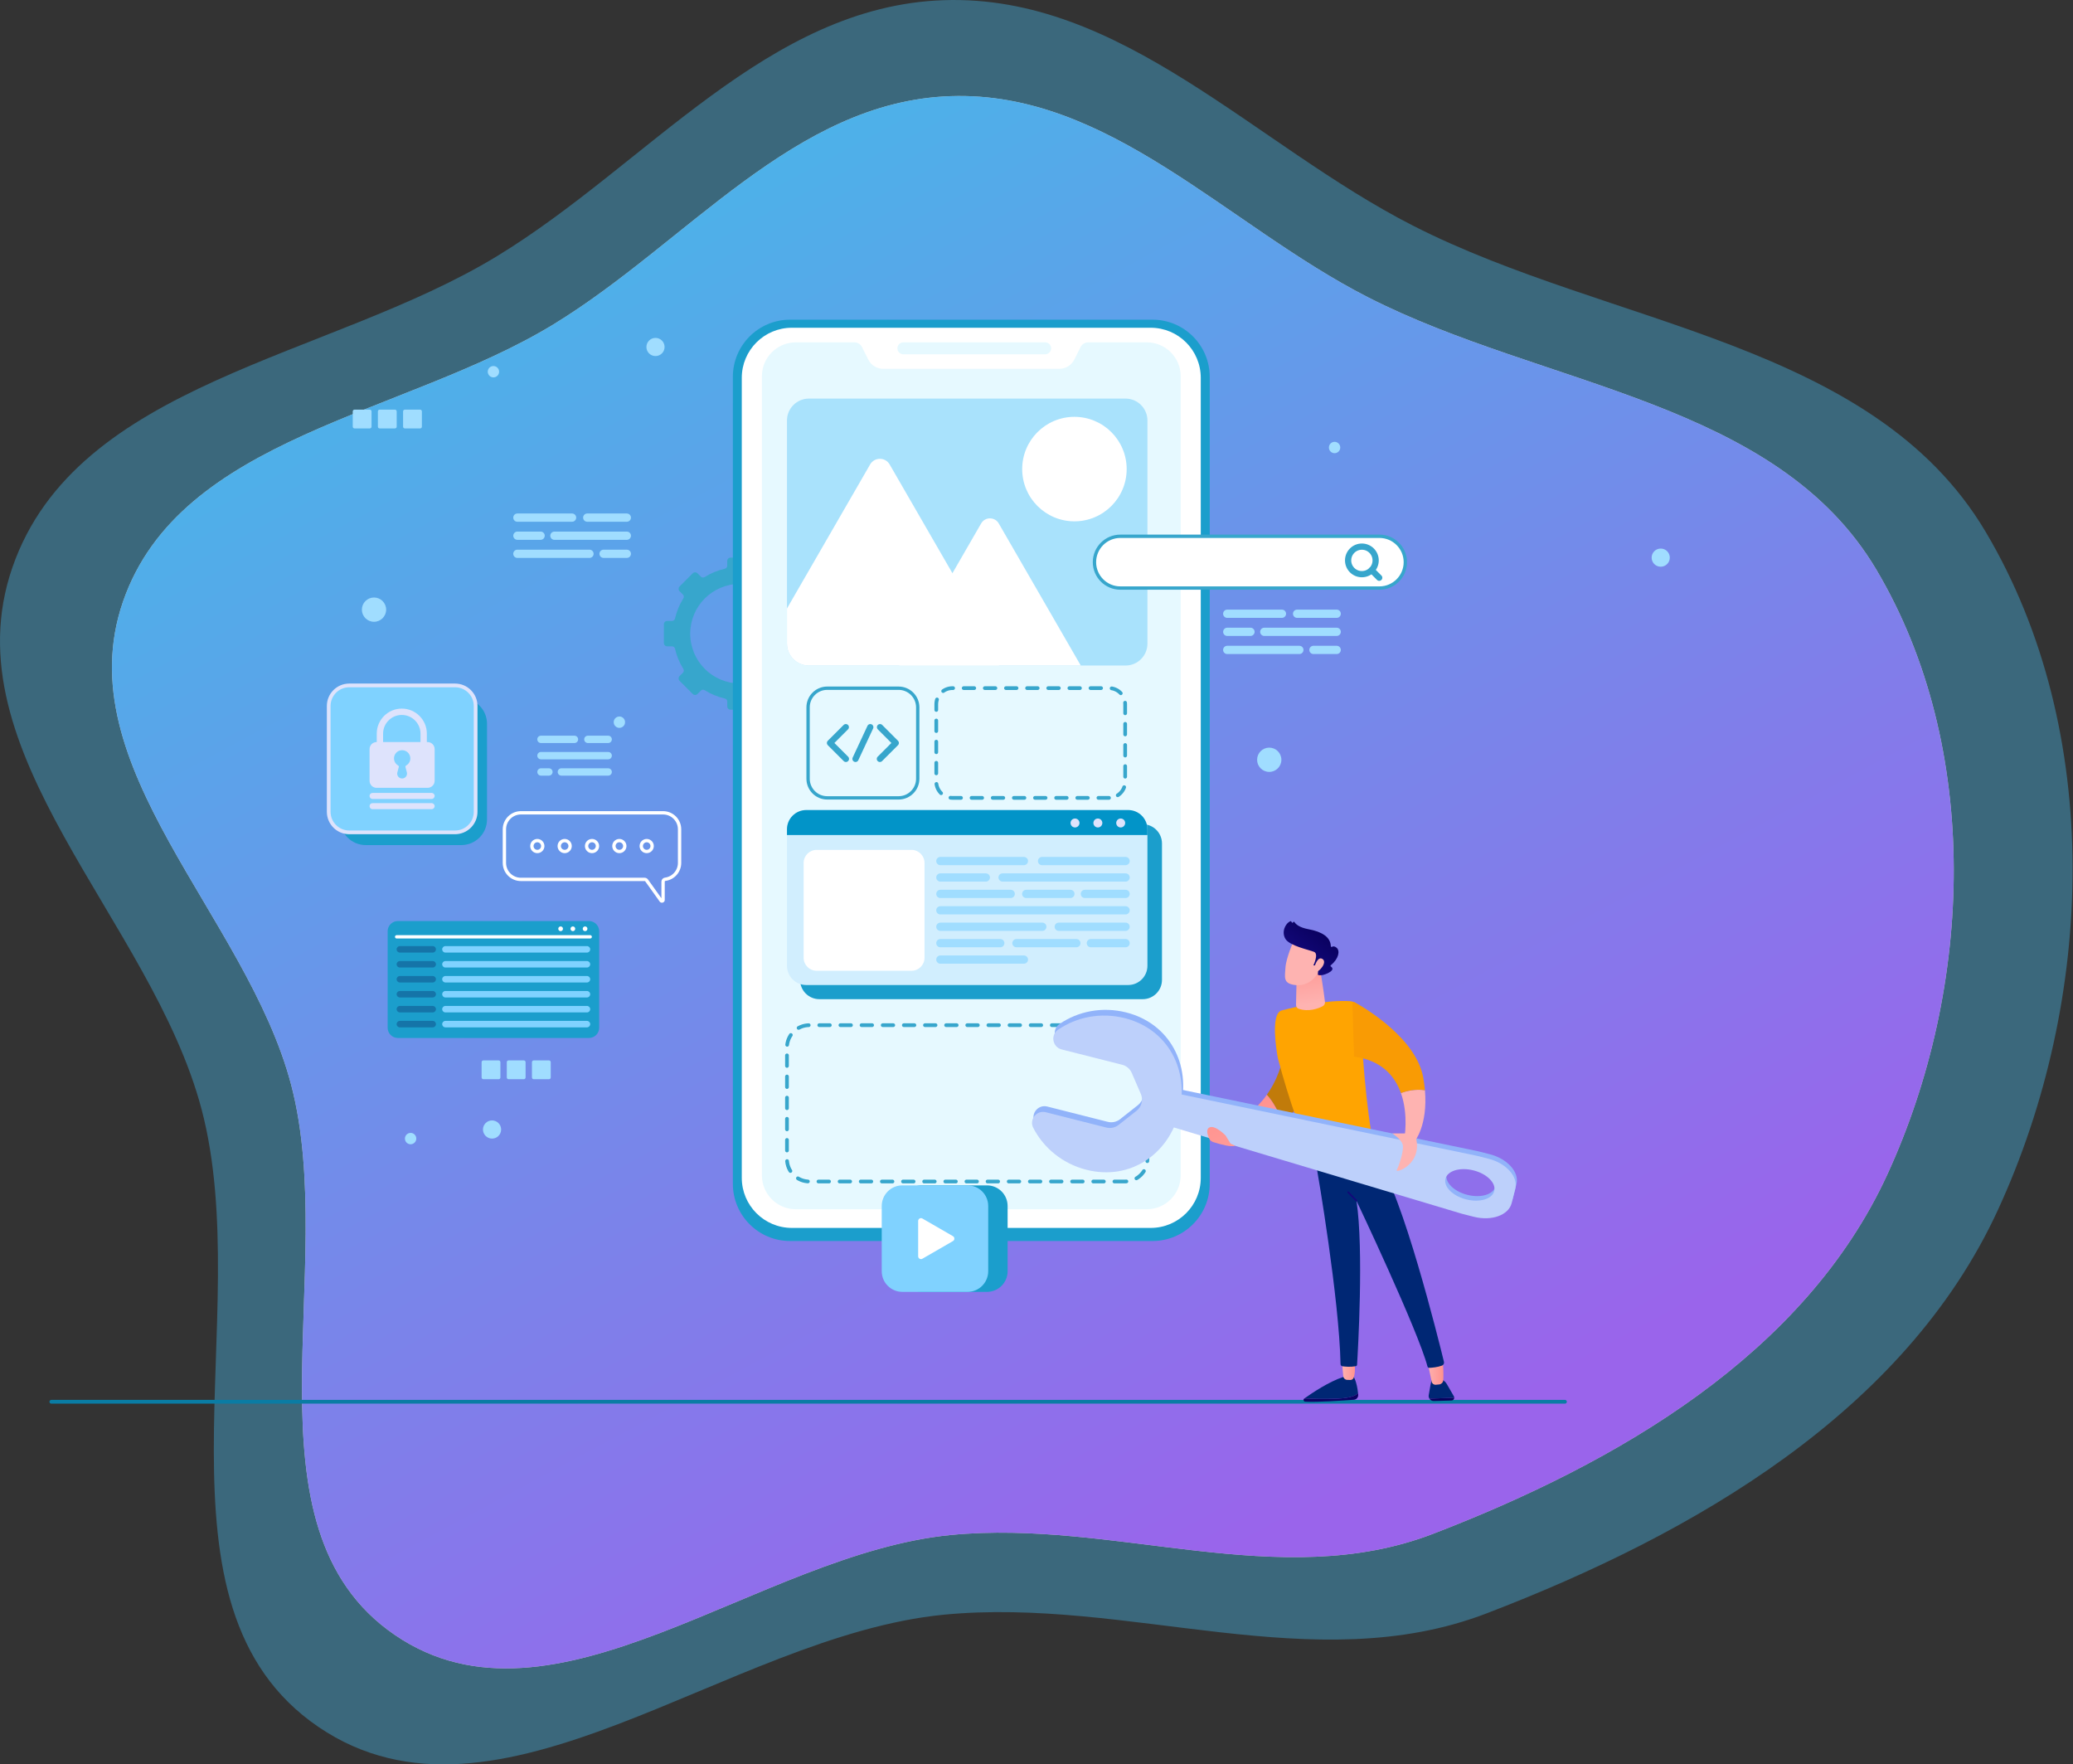 <svg width="557" height="474" viewBox="0 0 557 474" fill="none" xmlns="http://www.w3.org/2000/svg">
<rect x="0" y="0" width="557" height="474" fill="#333333" stroke="none"/>
<path fill-rule="evenodd" clip-rule="evenodd" d="M253.604 0.046C301.39 -1.547 337.082 38.899 379.641 60.61C432.747 87.702 503.122 91.682 533.512 142.838C565.362 196.45 562.905 268.531 536.787 325.136C511.786 379.32 455.282 412.008 399.427 433.438C352.928 451.279 303.196 428.97 253.604 433.787C195.534 439.428 133.727 496.722 85.55 463.927C37.746 431.386 68.891 353.814 54.165 298.024C40.72 247.084 -13.912 202.224 3.332 152.433C20.6 102.574 88.381 96.315 133.55 68.813C173.925 44.229 206.313 1.622 253.604 0.046Z" fill="#46B8E9" fill-opacity="0.4"/>
<path fill-rule="evenodd" clip-rule="evenodd" d="M255.45 25.828C297.914 24.409 329.631 60.454 367.451 79.803C414.643 103.947 477.182 107.494 504.188 153.084C532.491 200.862 530.308 265.1 507.098 315.546C484.881 363.835 434.669 392.966 385.034 412.064C343.713 427.964 299.519 408.082 255.45 412.375C203.845 417.402 148.921 468.462 106.109 439.236C63.628 410.235 91.305 341.103 78.219 291.384C66.271 245.987 17.723 206.008 33.047 161.634C48.392 117.201 108.625 111.623 148.763 87.113C184.643 65.204 213.424 27.233 255.45 25.828Z" fill="#C4C4C4"/>
<path fill-rule="evenodd" clip-rule="evenodd" d="M255.45 25.828C297.914 24.409 329.631 60.454 367.451 79.803C414.643 103.947 477.182 107.494 504.188 153.084C532.491 200.862 530.308 265.1 507.098 315.546C484.881 363.835 434.669 392.966 385.034 412.064C343.713 427.964 299.519 408.082 255.45 412.375C203.845 417.402 148.921 468.462 106.109 439.236C63.628 410.235 91.305 341.103 78.219 291.384C66.271 245.987 17.723 206.008 33.047 161.634C48.392 117.201 108.625 111.623 148.763 87.113C184.643 65.204 213.424 27.233 255.45 25.828Z" fill="url(#paint0_linear)"/>
<path d="M219.243 172.749V167.717C219.243 167.228 218.847 166.825 218.351 166.825H217.055C216.673 166.825 216.342 166.566 216.256 166.198C215.81 164.248 215.047 162.412 214.017 160.764C213.808 160.433 213.852 160.008 214.125 159.734L215.032 158.828C215.378 158.482 215.378 157.913 215.032 157.568L211.476 154.012C211.131 153.666 210.562 153.666 210.217 154.012L209.31 154.919C209.036 155.192 208.611 155.236 208.28 155.027C206.632 153.998 204.796 153.235 202.846 152.781C202.478 152.695 202.219 152.364 202.219 151.982V150.694C202.219 150.204 201.823 149.801 201.327 149.801H196.295C195.806 149.801 195.403 150.197 195.403 150.694V151.982C195.403 152.364 195.144 152.695 194.776 152.781C192.826 153.227 190.99 153.99 189.342 155.02C189.011 155.228 188.586 155.185 188.312 154.912L187.405 154.005C187.06 153.659 186.491 153.659 186.146 154.005L182.59 157.561C182.244 157.906 182.244 158.475 182.59 158.82L183.497 159.727C183.77 160.001 183.814 160.426 183.605 160.757C182.575 162.405 181.812 164.241 181.366 166.191C181.28 166.558 180.949 166.818 180.567 166.818H179.271C178.782 166.818 178.379 167.213 178.379 167.71V172.742C178.379 173.231 178.775 173.634 179.271 173.634H180.567C180.949 173.634 181.28 173.893 181.366 174.26C181.812 176.211 182.575 178.047 183.605 179.695C183.814 180.026 183.77 180.451 183.497 180.724L182.59 181.631C182.244 181.977 182.244 182.546 182.59 182.891L186.146 186.447C186.491 186.793 187.06 186.793 187.405 186.447L188.32 185.533C188.593 185.259 189.018 185.216 189.349 185.425C190.997 186.454 192.833 187.217 194.784 187.664C195.151 187.75 195.41 188.081 195.41 188.463V189.758C195.41 190.248 195.806 190.651 196.302 190.651H201.334C201.823 190.651 202.227 190.255 202.227 189.758V188.463C202.227 188.081 202.486 187.75 202.853 187.664C204.804 187.217 206.639 186.454 208.287 185.425C208.619 185.216 209.043 185.259 209.317 185.533L210.231 186.447C210.576 186.793 211.145 186.793 211.491 186.447L215.047 182.891C215.392 182.546 215.392 181.977 215.047 181.631L214.132 180.717C213.859 180.444 213.816 180.019 214.024 179.688C215.054 178.04 215.817 176.204 216.263 174.253C216.349 173.886 216.681 173.627 217.062 173.627H218.358C218.847 173.634 219.243 173.238 219.243 172.749ZM198.822 183.611C191.436 183.611 185.455 177.615 185.455 170.229C185.455 162.851 191.436 156.862 198.822 156.862C206.207 156.862 212.189 162.859 212.189 170.229C212.189 177.615 206.207 183.611 198.822 183.611Z" fill="#37A6CC"/>
<path d="M132.211 305.88C133.558 305.88 134.651 304.787 134.651 303.439C134.651 302.092 133.558 300.999 132.211 300.999C130.863 300.999 129.771 302.092 129.771 303.439C129.771 304.787 130.863 305.88 132.211 305.88Z" fill="#A0DDFF"/>
<path d="M446.224 152.248C447.572 152.248 448.664 151.156 448.664 149.808C448.664 148.46 447.572 147.368 446.224 147.368C444.876 147.368 443.784 148.46 443.784 149.808C443.784 151.156 444.876 152.248 446.224 152.248Z" fill="#A0DDFF"/>
<path d="M358.593 121.749C359.436 121.749 360.119 121.066 360.119 120.223C360.119 119.381 359.436 118.697 358.593 118.697C357.75 118.697 357.067 119.381 357.067 120.223C357.067 121.066 357.75 121.749 358.593 121.749Z" fill="#A0DDFF"/>
<path d="M134.11 99.86C134.11 100.702 133.426 101.386 132.584 101.386C131.741 101.386 131.058 100.702 131.058 99.86C131.058 99.018 131.741 98.334 132.584 98.334C133.419 98.334 134.11 99.018 134.11 99.86Z" fill="#A0DDFF"/>
<path d="M167.949 194.012C167.949 194.854 167.265 195.538 166.423 195.538C165.58 195.538 164.896 194.854 164.896 194.012C164.896 193.17 165.58 192.486 166.423 192.486C167.265 192.479 167.949 193.163 167.949 194.012Z" fill="#A0DDFF"/>
<path d="M111.853 305.879C111.853 306.722 111.169 307.405 110.327 307.405C109.485 307.405 108.801 306.722 108.801 305.879C108.801 305.037 109.485 304.353 110.327 304.353C111.169 304.346 111.853 305.03 111.853 305.879Z" fill="#A0DDFF"/>
<path d="M176.126 95.656C177.473 95.656 178.566 94.564 178.566 93.216C178.566 91.868 177.473 90.776 176.126 90.776C174.778 90.776 173.686 91.868 173.686 93.216C173.686 94.564 174.778 95.656 176.126 95.656Z" fill="#A0DDFF"/>
<path d="M344.297 204.111C344.297 205.911 342.836 207.372 341.037 207.372C339.237 207.372 337.776 205.911 337.776 204.111C337.776 202.312 339.237 200.85 341.037 200.85C342.836 200.85 344.297 202.305 344.297 204.111Z" fill="#A0DDFF"/>
<path d="M103.755 163.78C103.755 165.579 102.294 167.041 100.494 167.041C98.695 167.041 97.233 165.579 97.233 163.78C97.233 161.98 98.695 160.519 100.494 160.519C102.294 160.519 103.755 161.98 103.755 163.78Z" fill="#A0DDFF"/>
<path d="M99.356 115.099H95.253C94.987 115.099 94.778 114.883 94.778 114.624V110.521C94.778 110.255 94.994 110.046 95.253 110.046H99.356C99.622 110.046 99.831 110.262 99.831 110.521V114.624C99.831 114.883 99.615 115.099 99.356 115.099Z" fill="#A0DDFF"/>
<path d="M106.115 115.098H102.012C101.746 115.098 101.537 114.882 101.537 114.623V110.52C101.537 110.254 101.753 110.045 102.012 110.045H106.115C106.381 110.045 106.59 110.261 106.59 110.52V114.623C106.597 114.882 106.381 115.098 106.115 115.098Z" fill="#A0DDFF"/>
<path d="M112.881 115.098H108.778C108.512 115.098 108.303 114.882 108.303 114.623V110.52C108.303 110.254 108.519 110.045 108.778 110.045H112.881C113.148 110.045 113.356 110.261 113.356 110.52V114.623C113.364 114.882 113.148 115.098 112.881 115.098Z" fill="#A0DDFF"/>
<path d="M133.982 289.929H129.879C129.613 289.929 129.404 289.713 129.404 289.454V285.351C129.404 285.085 129.62 284.876 129.879 284.876H133.982C134.248 284.876 134.457 285.092 134.457 285.351V289.454C134.457 289.72 134.248 289.929 133.982 289.929Z" fill="#A0DDFF"/>
<path d="M140.748 289.928H136.645C136.379 289.928 136.17 289.712 136.17 289.453V285.35C136.17 285.084 136.386 284.875 136.645 284.875H140.748C141.014 284.875 141.223 285.091 141.223 285.35V289.453C141.223 289.72 141.007 289.928 140.748 289.928Z" fill="#A0DDFF"/>
<path d="M147.507 289.928H143.404C143.138 289.928 142.929 289.712 142.929 289.453V285.35C142.929 285.084 143.145 284.875 143.404 284.875H147.507C147.774 284.875 147.982 285.091 147.982 285.35V289.453C147.99 289.72 147.774 289.928 147.507 289.928Z" fill="#A0DDFF"/>
<path d="M13.789 376.579L420.494 376.579" stroke="#0A7CA4" stroke-miterlimit="10" stroke-linecap="round"/>
<path d="M309.674 333.398H212.282C203.796 333.398 196.914 326.517 196.914 318.03V101.249C196.914 92.763 203.796 85.881 212.282 85.881H309.674C318.161 85.881 325.042 92.763 325.042 101.249V318.03C325.042 326.517 318.161 333.398 309.674 333.398Z" fill="#1B9ECC"/>
<path d="M309.184 329.878H212.772C205.336 329.878 199.311 323.854 199.311 316.418V101.508C199.311 94.073 205.336 88.048 212.772 88.048H309.177C316.613 88.048 322.638 94.073 322.638 101.508V316.418C322.645 323.854 316.613 329.878 309.184 329.878Z" fill="white"/>
<path d="M317.247 101.084V315.748C317.247 320.78 313.165 324.861 308.134 324.861H213.83C208.799 324.861 204.717 320.78 204.717 315.748V101.084C204.717 96.052 208.799 91.971 213.83 91.971H229.558C230.429 91.971 231.228 92.46 231.617 93.245L233.287 96.577C234.05 98.118 235.619 99.082 237.325 99.082H284.632C286.338 99.082 287.914 98.118 288.67 96.577L290.34 93.245C290.729 92.467 291.528 91.971 292.399 91.971H308.127C313.165 91.971 317.247 96.052 317.247 101.084Z" fill="#E6F9FF"/>
<path d="M280.831 95.181H242.731C241.845 95.181 241.125 94.461 241.125 93.576C241.125 92.69 241.845 91.971 242.731 91.971H280.831C281.716 91.971 282.436 92.69 282.436 93.576C282.436 94.461 281.716 95.181 280.831 95.181Z" fill="#E6F9FF"/>
<path d="M302.274 317.411H217.487C214.154 317.411 211.455 314.712 211.455 311.379V281.442C211.455 278.109 214.154 275.41 217.487 275.41H302.274C305.607 275.41 308.306 278.109 308.306 281.442V311.379C308.306 314.712 305.607 317.411 302.274 317.411Z" stroke="#37A6CC" stroke-miterlimit="10" stroke-linecap="round" stroke-linejoin="round" stroke-dasharray="2.84 2.84"/>
<path d="M297.977 214.347H255.918C253.514 214.347 251.57 212.396 251.57 209.999V189.211C251.57 186.807 253.521 184.863 255.918 184.863H297.977C300.381 184.863 302.325 186.814 302.325 189.211V209.999C302.325 212.396 300.381 214.347 297.977 214.347Z" stroke="#37A6CC" stroke-miterlimit="10" stroke-linecap="round" stroke-linejoin="round" stroke-dasharray="2.84 2.84"/>
<path d="M307.032 268.427H220.164C217.299 268.427 214.981 266.11 214.981 263.245V226.606C214.981 223.741 217.299 221.423 220.164 221.423H307.032C309.897 221.423 312.215 223.741 312.215 226.606V263.245C312.215 266.102 309.897 268.427 307.032 268.427Z" fill="#1B9ECC"/>
<path d="M308.306 222.791V259.451C308.306 262.309 305.989 264.62 303.131 264.62H216.63C213.772 264.62 211.455 262.309 211.455 259.451V222.791C211.455 219.933 213.772 217.615 216.63 217.615H303.131C305.989 217.615 308.306 219.933 308.306 222.791Z" fill="#D1EEFE"/>
<path d="M244.912 260.797H219.43C217.501 260.797 215.932 259.228 215.932 257.299V231.817C215.932 229.888 217.501 228.319 219.43 228.319H244.912C246.841 228.319 248.41 229.888 248.41 231.817V257.299C248.41 259.235 246.841 260.797 244.912 260.797Z" fill="white"/>
<path d="M275.116 232.429H252.671C252.06 232.429 251.563 231.933 251.563 231.321C251.563 230.709 252.06 230.212 252.671 230.212H275.116C275.727 230.212 276.224 230.709 276.224 231.321C276.217 231.933 275.727 232.429 275.116 232.429Z" fill="#A0DDFF"/>
<path d="M264.886 236.842H252.671C252.059 236.842 251.562 236.345 251.562 235.733C251.562 235.121 252.059 234.625 252.671 234.625H264.886C265.498 234.625 265.995 235.121 265.995 235.733C265.988 236.345 265.498 236.842 264.886 236.842Z" fill="#A0DDFF"/>
<path d="M302.44 236.842H269.385C268.774 236.842 268.277 236.345 268.277 235.733C268.277 235.121 268.774 234.625 269.385 234.625H302.44C303.051 234.625 303.548 235.121 303.548 235.733C303.541 236.345 303.051 236.842 302.44 236.842Z" fill="#A0DDFF"/>
<path d="M271.573 241.254H252.671C252.059 241.254 251.562 240.758 251.562 240.146C251.562 239.534 252.059 239.037 252.671 239.037H271.573C272.185 239.037 272.682 239.534 272.682 240.146C272.675 240.758 272.178 241.254 271.573 241.254Z" fill="#A0DDFF"/>
<path d="M287.611 241.254H275.734C275.122 241.254 274.633 240.758 274.633 240.146C274.633 239.534 275.129 239.037 275.734 239.037H287.611C288.223 239.037 288.72 239.534 288.72 240.146C288.72 240.758 288.223 241.254 287.611 241.254Z" fill="#A0DDFF"/>
<path d="M302.439 241.254H291.498C290.886 241.254 290.39 240.758 290.39 240.146C290.39 239.534 290.886 239.037 291.498 239.037H302.439C303.051 239.037 303.548 239.534 303.548 240.146C303.541 240.758 303.051 241.254 302.439 241.254Z" fill="#A0DDFF"/>
<path d="M302.439 245.667H252.671C252.059 245.667 251.562 245.17 251.562 244.558C251.562 243.946 252.059 243.45 252.671 243.45H302.439C303.051 243.45 303.548 243.946 303.548 244.558C303.541 245.17 303.051 245.667 302.439 245.667Z" fill="#A0DDFF"/>
<path d="M280.06 250.079H252.671C252.059 250.079 251.562 249.583 251.562 248.971C251.562 248.359 252.059 247.862 252.671 247.862H280.06C280.672 247.862 281.169 248.359 281.169 248.971C281.169 249.583 280.672 250.079 280.06 250.079Z" fill="#A0DDFF"/>
<path d="M302.439 250.079H284.48C283.868 250.079 283.371 249.583 283.371 248.971C283.371 248.359 283.868 247.862 284.48 247.862H302.439C303.051 247.862 303.548 248.359 303.548 248.971C303.54 249.583 303.051 250.079 302.439 250.079Z" fill="#A0DDFF"/>
<path d="M268.766 254.485H252.671C252.059 254.485 251.562 253.988 251.562 253.376C251.562 252.764 252.059 252.267 252.671 252.267H268.766C269.378 252.267 269.875 252.764 269.875 253.376C269.868 253.995 269.371 254.485 268.766 254.485Z" fill="#A0DDFF"/>
<path d="M289.209 254.485H273.114C272.502 254.485 272.005 253.988 272.005 253.376C272.005 252.764 272.502 252.267 273.114 252.267H289.209C289.821 252.267 290.318 252.764 290.318 253.376C290.318 253.995 289.821 254.485 289.209 254.485Z" fill="#A0DDFF"/>
<path d="M302.439 254.485H293.103C292.491 254.485 291.995 253.988 291.995 253.376C291.995 252.764 292.491 252.267 293.103 252.267H302.439C303.051 252.267 303.548 252.764 303.548 253.376C303.541 253.995 303.051 254.485 302.439 254.485Z" fill="#A0DDFF"/>
<path d="M275.115 258.897H252.671C252.059 258.897 251.562 258.4 251.562 257.789C251.562 257.177 252.059 256.68 252.671 256.68H275.115C275.727 256.68 276.224 257.177 276.224 257.789C276.216 258.408 275.727 258.897 275.115 258.897Z" fill="#A0DDFF"/>
<path d="M302.439 232.429H279.995C279.383 232.429 278.887 231.933 278.887 231.321C278.887 230.709 279.383 230.212 279.995 230.212H302.439C303.051 230.212 303.548 230.709 303.548 231.321C303.541 231.933 303.051 232.429 302.439 232.429Z" fill="#A0DDFF"/>
<path d="M308.306 222.791V224.331H211.455V222.791C211.455 219.933 213.772 217.615 216.63 217.615H303.131C305.989 217.615 308.306 219.933 308.306 222.791Z" fill="#0294C8"/>
<path d="M290.052 221.092C290.052 221.754 289.512 222.294 288.85 222.294C288.188 222.294 287.648 221.754 287.648 221.092C287.648 220.43 288.188 219.89 288.85 219.89C289.512 219.89 290.052 220.43 290.052 221.092Z" fill="#DEE3FC"/>
<path d="M296.192 221.092C296.192 221.754 295.652 222.294 294.99 222.294C294.327 222.294 293.788 221.754 293.788 221.092C293.788 220.43 294.327 219.89 294.99 219.89C295.652 219.89 296.192 220.43 296.192 221.092Z" fill="#DEE3FC"/>
<path d="M302.325 221.092C302.325 221.754 301.785 222.294 301.122 222.294C300.46 222.294 299.92 221.754 299.92 221.092C299.92 220.43 300.46 219.89 301.122 219.89C301.792 219.897 302.325 220.43 302.325 221.092Z" fill="#DEE3FC"/>
<path d="M241.442 214.347H222.274C219.43 214.347 217.127 212.044 217.127 209.201V190.032C217.127 187.188 219.43 184.885 222.274 184.885H241.442C244.286 184.885 246.589 187.188 246.589 190.032V209.201C246.589 212.037 244.286 214.347 241.442 214.347Z" stroke="#37A6CC" stroke-width="0.896" stroke-miterlimit="10"/>
<path d="M227.262 195.351L223.015 199.598L227.29 203.874" stroke="#37A6CC" stroke-width="1.672" stroke-miterlimit="10" stroke-linecap="round" stroke-linejoin="round"/>
<path d="M236.454 195.351L240.694 199.598L236.418 203.874" stroke="#37A6CC" stroke-width="1.672" stroke-miterlimit="10" stroke-linecap="round" stroke-linejoin="round"/>
<path d="M233.841 195.351L229.867 203.874" stroke="#37A6CC" stroke-width="1.672" stroke-miterlimit="10" stroke-linecap="round" stroke-linejoin="round"/>
<path d="M308.307 112.968V172.907C308.307 176.161 305.672 178.795 302.419 178.795H217.343C214.097 178.795 211.455 176.161 211.455 172.907V112.968C211.455 109.714 214.097 107.08 217.343 107.08H302.419C305.672 107.08 308.307 109.714 308.307 112.968Z" fill="#A9E2FC"/>
<path d="M288.691 140.055C296.443 140.055 302.728 133.77 302.728 126.018C302.728 118.266 296.443 111.982 288.691 111.982C280.939 111.982 274.655 118.266 274.655 126.018C274.655 133.77 280.939 140.055 288.691 140.055Z" fill="white"/>
<path d="M268.385 178.795H217.343C214.096 178.795 211.455 176.161 211.455 172.907V163.47L233.791 124.78C234.957 122.757 237.879 122.757 239.045 124.78L255.911 153.99L268.436 175.686C269.04 176.722 268.947 177.903 268.385 178.795Z" fill="white"/>
<path d="M290.397 178.795H241.586L255.911 153.99L263.627 140.623C264.678 138.802 267.306 138.802 268.357 140.623L290.397 178.795Z" fill="white"/>
<path d="M139.969 218.357H178.163C180.61 218.357 182.597 220.343 182.597 222.791V231.817C182.597 234.077 180.905 235.942 178.724 236.215C178.408 236.258 178.163 236.525 178.163 236.849V241.787C178.163 242.075 177.796 242.19 177.63 241.959L173.736 236.518C173.614 236.352 173.419 236.251 173.21 236.251H139.962C137.515 236.251 135.528 234.265 135.528 231.817V222.791C135.535 220.343 137.522 218.357 139.969 218.357Z" stroke="white" stroke-width="0.896" stroke-miterlimit="10"/>
<path d="M172.304 227.289C172.304 228.096 172.959 228.751 173.765 228.751C174.571 228.751 175.226 228.096 175.226 227.289C175.226 226.483 174.571 225.828 173.765 225.828C172.959 225.828 172.304 226.483 172.304 227.289Z" stroke="white" stroke-width="0.896" stroke-miterlimit="10"/>
<path d="M164.954 227.289C164.954 228.096 165.609 228.751 166.415 228.751C167.222 228.751 167.877 228.096 167.877 227.289C167.877 226.483 167.222 225.828 166.415 225.828C165.609 225.828 164.954 226.483 164.954 227.289Z" stroke="white" stroke-width="0.896" stroke-miterlimit="10"/>
<path d="M157.612 227.289C157.612 228.096 158.267 228.751 159.073 228.751C159.879 228.751 160.534 228.096 160.534 227.289C160.534 226.483 159.879 225.828 159.073 225.828C158.26 225.828 157.612 226.483 157.612 227.289Z" stroke="white" stroke-width="0.896" stroke-miterlimit="10"/>
<path d="M150.263 227.289C150.263 228.096 150.918 228.751 151.724 228.751C152.53 228.751 153.185 228.096 153.185 227.289C153.185 226.483 152.53 225.828 151.724 225.828C150.911 225.828 150.263 226.483 150.263 227.289Z" stroke="white" stroke-width="0.896" stroke-miterlimit="10"/>
<path d="M142.913 227.289C142.913 228.096 143.568 228.751 144.374 228.751C145.181 228.751 145.836 228.096 145.836 227.289C145.836 226.483 145.181 225.828 144.374 225.828C143.561 225.828 142.913 226.483 142.913 227.289Z" stroke="white" stroke-width="0.896" stroke-miterlimit="10"/>
<path d="M370.65 157.978H301.029C297.192 157.978 294.075 154.868 294.075 151.025C294.075 147.188 297.185 144.071 301.029 144.071H370.65C374.486 144.071 377.603 147.181 377.603 151.025C377.603 154.868 374.486 157.978 370.65 157.978Z" fill="white" stroke="#37A6CC" stroke-width="0.896" stroke-miterlimit="10"/>
<path d="M369.627 150.55C369.627 152.594 367.972 154.249 365.927 154.249C363.883 154.249 362.228 152.594 362.228 150.55C362.228 148.505 363.883 146.85 365.927 146.85C367.972 146.85 369.627 148.505 369.627 150.55Z" stroke="#37A6CC" stroke-width="1.672" stroke-miterlimit="10"/>
<path d="M368.548 153.163L370.585 155.207" stroke="#37A6CC" stroke-width="1.672" stroke-miterlimit="10" stroke-linecap="round"/>
<path d="M265.19 347.06H247.676C244.61 347.06 242.126 344.577 242.126 341.511V323.997C242.126 320.931 244.61 318.448 247.676 318.448H265.19C268.256 318.448 270.739 320.931 270.739 323.997V341.511C270.739 344.577 268.256 347.06 265.19 347.06Z" fill="#1B9ECC"/>
<path d="M259.978 347.06H242.464C239.398 347.06 236.915 344.577 236.915 341.511V323.997C236.915 320.931 239.398 318.448 242.464 318.448H259.978C263.044 318.448 265.527 320.931 265.527 323.997V341.511C265.52 344.577 263.037 347.06 259.978 347.06Z" fill="#80D2FF"/>
<path d="M247.841 327.352L256.055 332.095C256.558 332.39 256.558 333.117 256.055 333.413L247.841 338.156C247.338 338.451 246.704 338.084 246.704 337.501V328.021C246.697 327.424 247.33 327.064 247.841 327.352Z" fill="white"/>
<path d="M344.449 165.99H329.743C329.132 165.99 328.642 165.493 328.642 164.881C328.642 164.269 329.139 163.773 329.743 163.773H344.449C345.061 163.773 345.558 164.269 345.558 164.881C345.558 165.493 345.061 165.99 344.449 165.99Z" fill="#A0DDFF"/>
<path d="M359.162 165.99H348.523C347.911 165.99 347.414 165.493 347.414 164.881C347.414 164.269 347.911 163.773 348.523 163.773H359.162C359.773 163.773 360.27 164.269 360.27 164.881C360.27 165.493 359.773 165.99 359.162 165.99Z" fill="#A0DDFF"/>
<path d="M335.998 170.848H329.75C329.138 170.848 328.648 170.352 328.648 169.74C328.648 169.128 329.145 168.631 329.75 168.631H335.998C336.61 168.631 337.106 169.128 337.106 169.74C337.099 170.352 336.602 170.848 335.998 170.848Z" fill="#A0DDFF"/>
<path d="M359.161 170.848H339.705C339.093 170.848 338.596 170.352 338.596 169.74C338.596 169.128 339.093 168.631 339.705 168.631H359.161C359.773 168.631 360.27 169.128 360.27 169.74C360.27 170.352 359.773 170.848 359.161 170.848Z" fill="#A0DDFF"/>
<path d="M349.127 175.707H329.742C329.131 175.707 328.641 175.211 328.641 174.599C328.641 173.987 329.138 173.49 329.742 173.49H349.127C349.739 173.49 350.236 173.987 350.236 174.599C350.236 175.211 349.739 175.707 349.127 175.707Z" fill="#A0DDFF"/>
<path d="M359.162 175.707H352.914C352.302 175.707 351.805 175.211 351.805 174.599C351.805 173.987 352.302 173.49 352.914 173.49H359.162C359.774 173.49 360.27 173.987 360.27 174.599C360.27 175.211 359.774 175.707 359.162 175.707Z" fill="#A0DDFF"/>
<path d="M153.713 140.167H139.008C138.396 140.167 137.906 139.67 137.906 139.059C137.906 138.447 138.403 137.95 139.008 137.95H153.713C154.325 137.95 154.822 138.447 154.822 139.059C154.822 139.67 154.325 140.167 153.713 140.167Z" fill="#A0DDFF"/>
<path d="M168.427 140.167H157.788C157.176 140.167 156.679 139.67 156.679 139.059C156.679 138.447 157.176 137.95 157.788 137.95H168.427C169.039 137.95 169.535 138.447 169.535 139.059C169.535 139.67 169.039 140.167 168.427 140.167Z" fill="#A0DDFF"/>
<path d="M145.263 145.026H139.015C138.403 145.026 137.914 144.529 137.914 143.917C137.914 143.305 138.41 142.809 139.015 142.809H145.263C145.875 142.809 146.371 143.305 146.371 143.917C146.364 144.529 145.868 145.026 145.263 145.026Z" fill="#A0DDFF"/>
<path d="M168.427 145.026H148.97C148.358 145.026 147.861 144.529 147.861 143.917C147.861 143.305 148.358 142.809 148.97 142.809H168.427C169.038 142.809 169.535 143.305 169.535 143.917C169.535 144.529 169.038 145.026 168.427 145.026Z" fill="#A0DDFF"/>
<path d="M158.392 149.885H139.008C138.396 149.885 137.906 149.388 137.906 148.776C137.906 148.164 138.403 147.668 139.008 147.668H158.392C159.004 147.668 159.501 148.164 159.501 148.776C159.501 149.388 159.004 149.885 158.392 149.885Z" fill="#A0DDFF"/>
<path d="M168.426 149.885H162.178C161.567 149.885 161.07 149.388 161.07 148.776C161.07 148.164 161.567 147.668 162.178 147.668H168.426C169.038 147.668 169.535 148.164 169.535 148.776C169.535 149.388 169.038 149.885 168.426 149.885Z" fill="#A0DDFF"/>
<path d="M158.245 278.85H106.907C105.389 278.85 104.158 277.619 104.158 276.1V250.187C104.158 248.668 105.389 247.437 106.907 247.437H158.245C159.764 247.437 160.995 248.668 160.995 250.187V276.1C160.995 277.619 159.764 278.85 158.245 278.85Z" fill="#1B9ECC"/>
<path d="M106.576 251.677H158.583" stroke="white" stroke-width="0.896" stroke-miterlimit="10" stroke-linecap="round"/>
<path d="M157.208 250.151C157.558 250.151 157.842 249.867 157.842 249.518C157.842 249.168 157.558 248.884 157.208 248.884C156.858 248.884 156.575 249.168 156.575 249.518C156.575 249.867 156.858 250.151 157.208 250.151Z" fill="white"/>
<path d="M153.926 250.151C154.276 250.151 154.559 249.867 154.559 249.518C154.559 249.168 154.276 248.884 153.926 248.884C153.576 248.884 153.292 249.168 153.292 249.518C153.292 249.867 153.576 250.151 153.926 250.151Z" fill="white"/>
<path d="M150.636 250.151C150.986 250.151 151.27 249.867 151.27 249.518C151.27 249.168 150.986 248.884 150.636 248.884C150.287 248.884 150.003 249.168 150.003 249.518C150.003 249.867 150.287 250.151 150.636 250.151Z" fill="white"/>
<path d="M116.265 255.91H107.44C106.958 255.91 106.569 255.521 106.569 255.039C106.569 254.556 106.958 254.168 107.44 254.168H116.265C116.747 254.168 117.136 254.556 117.136 255.039C117.136 255.521 116.747 255.91 116.265 255.91Z" fill="#1574A8"/>
<path d="M116.265 259.926H107.44C106.958 259.926 106.569 259.538 106.569 259.055C106.569 258.573 106.958 258.184 107.44 258.184H116.265C116.747 258.184 117.136 258.573 117.136 259.055C117.136 259.538 116.747 259.926 116.265 259.926Z" fill="#1574A8"/>
<path d="M116.265 263.943H107.44C106.958 263.943 106.569 263.554 106.569 263.072C106.569 262.59 106.958 262.201 107.44 262.201H116.265C116.747 262.201 117.136 262.59 117.136 263.072C117.136 263.554 116.747 263.943 116.265 263.943Z" fill="#1574A8"/>
<path d="M116.265 267.967H107.44C106.958 267.967 106.569 267.578 106.569 267.096C106.569 266.613 106.958 266.225 107.44 266.225H116.265C116.747 266.225 117.136 266.613 117.136 267.096C117.136 267.578 116.747 267.967 116.265 267.967Z" fill="#1574A8"/>
<path d="M116.265 271.983H107.44C106.958 271.983 106.569 271.594 106.569 271.112C106.569 270.63 106.958 270.241 107.44 270.241H116.265C116.747 270.241 117.136 270.63 117.136 271.112C117.136 271.594 116.747 271.983 116.265 271.983Z" fill="#1574A8"/>
<path d="M116.265 276H107.44C106.958 276 106.569 275.611 106.569 275.129C106.569 274.646 106.958 274.258 107.44 274.258H116.265C116.747 274.258 117.136 274.646 117.136 275.129C117.136 275.611 116.747 276 116.265 276Z" fill="#1574A8"/>
<path d="M157.713 255.91H119.684C119.202 255.91 118.813 255.521 118.813 255.039C118.813 254.556 119.202 254.168 119.684 254.168H157.713C158.195 254.168 158.584 254.556 158.584 255.039C158.584 255.521 158.195 255.91 157.713 255.91Z" fill="#7FD2FF"/>
<path d="M157.713 259.926H119.684C119.202 259.926 118.813 259.538 118.813 259.055C118.813 258.573 119.202 258.184 119.684 258.184H157.713C158.195 258.184 158.584 258.573 158.584 259.055C158.584 259.538 158.195 259.926 157.713 259.926Z" fill="#7FD2FF"/>
<path d="M157.713 263.943H119.684C119.202 263.943 118.813 263.554 118.813 263.072C118.813 262.59 119.202 262.201 119.684 262.201H157.713C158.195 262.201 158.584 262.59 158.584 263.072C158.584 263.554 158.195 263.943 157.713 263.943Z" fill="#7FD2FF"/>
<path d="M157.713 267.967H119.684C119.202 267.967 118.813 267.578 118.813 267.096C118.813 266.613 119.202 266.225 119.684 266.225H157.713C158.195 266.225 158.584 266.613 158.584 267.096C158.584 267.578 158.195 267.967 157.713 267.967Z" fill="#7FD2FF"/>
<path d="M157.713 271.983H119.684C119.202 271.983 118.813 271.594 118.813 271.112C118.813 270.63 119.202 270.241 119.684 270.241H157.713C158.195 270.241 158.584 270.63 158.584 271.112C158.584 271.594 158.195 271.983 157.713 271.983Z" fill="#7FD2FF"/>
<path d="M157.713 276H119.684C119.202 276 118.813 275.611 118.813 275.129C118.813 274.647 119.202 274.258 119.684 274.258H157.713C158.195 274.258 158.584 274.647 158.584 275.129C158.584 275.611 158.195 276 157.713 276Z" fill="#7FD2FF"/>
<path d="M123.968 227.03H98.27C94.469 227.03 91.381 223.95 91.381 220.142V194.444C91.381 190.644 94.462 187.555 98.27 187.555H123.968C127.768 187.555 130.856 190.636 130.856 194.444V220.142C130.856 223.942 127.768 227.03 123.968 227.03Z" fill="#1B9ECC"/>
<path d="M122.276 223.611H93.843C90.798 223.611 88.322 221.142 88.322 218.09V189.657C88.322 186.613 90.791 184.136 93.843 184.136H122.276C125.321 184.136 127.797 186.605 127.797 189.657V218.09C127.797 221.142 125.321 223.611 122.276 223.611Z" fill="#7FD2FF" stroke="#DEE3FC" stroke-miterlimit="10"/>
<path d="M114.898 199.353H114.69V197.093C114.69 193.379 111.674 190.363 107.959 190.363C104.245 190.363 101.229 193.379 101.229 197.093V199.353H101.186C100.142 199.353 99.3 200.196 99.3 201.239V209.762C99.3 210.806 100.142 211.648 101.186 211.648H114.898C115.942 211.648 116.784 210.806 116.784 209.762V201.239C116.784 200.203 115.935 199.353 114.898 199.353ZM102.935 197.093C102.935 194.322 105.188 192.069 107.959 192.069C110.731 192.069 112.984 194.322 112.984 197.093V199.353H102.935V197.093Z" fill="#DEE3FC"/>
<path d="M110.255 203.737C110.255 202.377 109.017 201.304 107.606 201.585C106.778 201.75 106.087 202.434 105.915 203.262C105.706 204.263 106.181 205.177 106.951 205.63C107.109 205.724 107.196 205.897 107.153 206.069L106.771 207.48C106.541 208.315 107.174 209.143 108.045 209.143C108.916 209.143 109.542 208.315 109.319 207.48L108.945 206.084C108.895 205.904 108.988 205.731 109.147 205.637C109.809 205.263 110.255 204.55 110.255 203.737Z" fill="#7FD2FF"/>
<path d="M115.97 214.642H100.105C99.659 214.642 99.292 214.282 99.292 213.829C99.292 213.383 99.652 213.016 100.105 213.016H115.97C116.417 213.016 116.784 213.375 116.784 213.829C116.784 214.275 116.424 214.642 115.97 214.642Z" fill="#DEE3FC"/>
<path d="M115.97 217.385H100.105C99.659 217.385 99.292 217.025 99.292 216.571C99.292 216.125 99.652 215.758 100.105 215.758H115.97C116.417 215.758 116.784 216.118 116.784 216.571C116.784 217.025 116.424 217.385 115.97 217.385Z" fill="#DEE3FC"/>
<path d="M154.351 199.612H145.353C144.806 199.612 144.367 199.173 144.367 198.626C144.367 198.079 144.806 197.64 145.353 197.64H154.351C154.898 197.64 155.337 198.079 155.337 198.626C155.337 199.173 154.898 199.612 154.351 199.612Z" fill="#A0DDFF"/>
<path d="M163.413 203.989H145.353C144.806 203.989 144.367 203.55 144.367 203.003C144.367 202.456 144.806 202.017 145.353 202.017H163.413C163.96 202.017 164.399 202.456 164.399 203.003C164.399 203.55 163.96 203.989 163.413 203.989Z" fill="#A0DDFF"/>
<path d="M147.49 208.373H145.36C144.813 208.373 144.374 207.934 144.374 207.387C144.374 206.839 144.813 206.4 145.36 206.4H147.49C148.037 206.4 148.477 206.839 148.477 207.387C148.477 207.926 148.03 208.373 147.49 208.373Z" fill="#A0DDFF"/>
<path d="M163.413 208.373H150.838C150.291 208.373 149.852 207.934 149.852 207.387C149.852 206.839 150.291 206.4 150.838 206.4H163.413C163.96 206.4 164.399 206.839 164.399 207.387C164.399 207.926 163.96 208.373 163.413 208.373Z" fill="#A0DDFF"/>
<path d="M163.413 199.612H157.957C157.41 199.612 156.971 199.173 156.971 198.626C156.971 198.079 157.41 197.64 157.957 197.64H163.413C163.96 197.64 164.399 198.079 164.399 198.626C164.399 199.173 163.96 199.612 163.413 199.612Z" fill="#A0DDFF"/>
<path d="M331.888 301.627L334.794 304.497C338.921 304.099 342.102 302.815 344.545 301.185C343.075 297.526 341.582 295.355 340.409 294.084C336.567 299.492 331.888 301.627 331.888 301.627Z" fill="url(#paint1_linear)"/>
<path d="M352.123 290.891L345.261 280.154C344.811 286.211 342.767 290.762 340.408 294.083C341.581 295.354 343.074 297.525 344.544 301.184C350.64 297.116 352.123 290.891 352.123 290.891Z" fill="#C17B0A"/>
<path d="M359.419 375.745C355.998 375.903 352.687 375.803 350.477 375.69C352.489 374.257 357.126 371.137 361.006 369.895L363.67 369.736C363.67 369.736 364.573 371.109 364.894 374.253C364.453 374.804 363.163 375.573 359.419 375.745Z" fill="#002774"/>
<path d="M350.449 375.709C350.458 375.702 350.468 375.696 350.477 375.689C352.687 375.803 355.998 375.902 359.419 375.744C363.163 375.572 364.454 374.803 364.895 374.252C364.91 374.397 364.925 374.541 364.938 374.693C364.994 375.383 364.482 375.989 363.791 376.041C360.99 376.253 354.044 376.734 350.695 376.558C350.253 376.535 350.089 375.967 350.449 375.709Z" fill="url(#paint2_linear)"/>
<path d="M383.884 374.829C384.135 373.222 384.536 370.899 384.846 370.304C385.333 369.373 387 370.304 387 370.304C387 370.304 388.171 370.85 388.709 371.761C389.052 372.341 390.001 373.992 390.645 375.112C390.719 375.242 390.75 375.379 390.745 375.512L384.072 375.745C383.908 375.483 383.833 375.164 383.884 374.829Z" fill="#002774"/>
<path d="M390.746 375.512C390.735 375.893 390.432 376.239 390.006 376.251L385.251 376.381C384.749 376.396 384.314 376.134 384.072 375.745L390.746 375.512Z" fill="url(#paint3_linear)"/>
<path d="M383.375 364.962C383.433 365.155 384.294 369.339 384.672 371.175C384.776 371.683 385.233 372.04 385.751 372.013C386.034 371.999 386.361 371.974 386.707 371.929C387.318 371.85 387.783 371.339 387.807 370.722C387.868 369.114 387.898 366.025 387.308 364.828C386.493 363.178 383.375 364.962 383.375 364.962Z" fill="url(#paint4_linear)"/>
<path d="M364.195 366.16C363.826 366.148 364.343 368.071 363.783 369.962C363.657 370.389 363.338 370.723 362.894 370.729C362.606 370.732 362.265 370.726 361.918 370.699C361.398 370.657 360.979 370.253 360.931 369.731L360.476 364.829L364.195 366.16Z" fill="url(#paint5_linear)"/>
<path d="M353.848 314.043C354.014 314.847 359.84 348.864 360.194 366.468C360.2 366.763 360.417 367.011 360.709 367.052C361.449 367.155 362.889 367.287 364.287 367.029C364.479 366.993 364.622 366.835 364.634 366.641C364.838 363.361 366.476 335.626 364.47 322.571C364.47 322.571 381.039 357.471 383.55 367.095C383.611 367.329 383.826 367.487 384.067 367.474C384.776 367.437 386.253 367.308 387.424 366.877C387.844 366.722 388.083 366.28 387.978 365.846C386.575 360.087 376.741 320.407 370.064 311.664L353.848 314.043Z" fill="#002774"/>
<path d="M364.47 322.787C364.525 322.787 364.579 322.766 364.622 322.724C364.708 322.64 364.71 322.503 364.625 322.416L362.407 320.145C362.323 320.06 362.186 320.057 362.099 320.142C362.014 320.226 362.011 320.363 362.096 320.45L364.314 322.721C364.357 322.765 364.413 322.787 364.47 322.787Z" fill="url(#paint6_linear)"/>
<path d="M344.377 271.452C348.633 270.336 356.483 268.589 362.733 268.962C364.168 269.047 365.318 270.183 365.399 271.62C366.343 288.277 367.633 303.061 370.063 311.661C364.602 313.824 359.189 314.827 353.848 314.041C349.847 305.464 346.349 295.562 343.36 284.316C343.36 284.316 341.606 275.347 343.31 272.357C343.575 271.892 343.924 271.571 344.377 271.452Z" fill="#FFA401"/>
<path d="M354.614 259.783C354.614 259.783 355.688 266.2 356.01 269.168C356.062 269.65 355.81 270.106 355.378 270.328C354.203 270.934 351.697 271.908 348.964 271.014C348.514 270.867 348.219 270.432 348.23 269.958L348.417 261.391L354.614 259.783Z" fill="url(#paint7_linear)"/>
<path d="M347.606 252.673C347.606 252.673 345.532 257.441 345.393 259.943C345.254 262.445 344.714 264.069 347.606 264.573C350.496 265.076 352.931 263.635 354.251 261.142C354.251 261.142 356.318 257.302 355.854 255.729C355.391 254.157 347.606 252.673 347.606 252.673Z" fill="url(#paint8_linear)"/>
<path d="M353.263 259.351H352.898C352.898 259.351 354.404 256.259 353.081 255.716C351.758 255.173 346.517 254.104 345.387 252.242C344.296 250.448 345.268 248.131 346.723 247.481C346.815 247.441 346.923 247.484 346.97 247.572L347.091 247.801C347.173 247.956 347.404 247.933 347.453 247.763C347.5 247.602 347.716 247.567 347.805 247.71C348.151 248.266 349.088 249.171 351.601 249.636C355.168 250.295 357.526 251.74 357.583 254.207C357.587 254.363 357.754 254.449 357.887 254.368C358.15 254.208 358.572 254.132 359.135 254.606C360.115 255.43 359.714 257.568 357.567 259.328C357.465 259.411 357.466 259.571 357.577 259.643C357.966 259.896 358.546 260.499 357.043 261.303C355.505 262.126 354.596 262.036 354.251 261.949C354.159 261.924 354.097 261.841 354.102 261.746L354.237 259.559C354.244 259.446 354.154 259.351 354.041 259.351H353.263Z" fill="url(#paint9_linear)"/>
<path d="M353.173 259.808C353.173 259.808 353.964 256.763 355.328 257.617C356.692 258.47 354.62 261.028 353.524 261.142L353.173 259.808Z" fill="url(#paint10_linear)"/>
<path d="M396.878 309.226L312.95 291.81L310.83 300.209L392.945 324.801C393.128 324.856 393.312 324.906 393.499 324.953L396.299 325.662C401.104 326.877 405.664 325.234 406.482 321.991L407.456 318.136C408.275 314.894 405.043 311.279 400.237 310.064L397.437 309.355C397.252 309.307 397.065 309.264 396.878 309.226ZM401.798 318.755C401.254 320.906 397.881 321.909 394.264 320.994C390.646 320.079 388.153 317.592 388.697 315.441C389.241 313.29 392.614 312.287 396.231 313.202C399.849 314.117 402.342 316.604 401.798 318.755Z" fill="#91B3FA"/>
<path d="M285.649 280.398L301.898 284.508C303.055 284.801 304.01 285.614 304.484 286.711L306.915 292.329C307.609 293.932 307.137 295.803 305.764 296.883L300.958 300.67C300.021 301.408 298.794 301.671 297.636 301.378L281.387 297.267C278.936 296.647 276.854 299.208 278.011 301.457C280.78 306.839 285.859 311.095 292.325 312.73C304.01 315.687 314.352 308.6 317.193 297.351C320.034 286.101 314.298 274.948 302.613 271.991C296.148 270.356 289.658 271.685 284.667 275.105C282.582 276.534 283.198 279.777 285.649 280.398Z" fill="#91B3FA"/>
<path d="M285.261 281.93L301.51 286.041C302.667 286.333 303.622 287.146 304.096 288.243L306.527 293.861C307.221 295.465 306.749 297.335 305.377 298.416L300.57 302.203C299.633 302.941 298.406 303.203 297.248 302.91L281.001 298.8C278.55 298.18 276.467 300.74 277.625 302.989C280.393 308.371 285.472 312.627 291.938 314.263C303.623 317.219 313.965 310.133 316.806 298.884C319.647 287.635 313.911 276.481 302.227 273.525C295.761 271.889 289.271 273.219 284.28 276.638C282.193 278.067 282.81 281.31 285.261 281.93Z" fill="#BDD0FB"/>
<path d="M396.568 310.448L312.641 293.033L310.52 301.432L392.636 326.024C392.819 326.079 393.003 326.129 393.189 326.176L395.99 326.885C400.795 328.1 405.354 326.457 406.173 323.214L407.146 319.36C407.965 316.117 404.734 312.502 399.929 311.287L397.128 310.578C396.942 310.53 396.756 310.487 396.568 310.448ZM401.488 319.977C400.945 322.128 397.571 323.131 393.954 322.216C390.336 321.301 387.844 318.814 388.387 316.663C388.931 314.512 392.305 313.509 395.922 314.424C399.54 315.34 402.032 317.826 401.488 319.977Z" fill="#BDD0FB"/>
<path d="M376.414 293.638C378.518 299.548 377.333 305.884 377.333 305.884L380.107 306.625C380.107 306.625 383.691 302.358 382.871 292.891C380.31 292.5 377.912 293.101 376.414 293.638Z" fill="url(#paint11_linear)"/>
<path d="M382.87 292.891C382.778 291.827 382.633 290.7 382.417 289.503C380.543 279.062 367.168 271.029 364.021 269.271C363.729 269.107 363.373 269.328 363.384 269.664L363.831 283.858C371.279 284.859 374.805 289.125 376.412 293.64C377.912 293.101 380.31 292.5 382.87 292.891Z" fill="#F99B04"/>
<path d="M326.036 306.835C325.516 306.692 325.093 306.322 324.874 305.828C324.448 304.873 323.969 303.342 324.992 302.877C326.518 302.183 329.292 305.03 329.292 305.03L330.648 307.228L331.888 307.831C330.751 308.144 328.562 307.623 326.036 306.835Z" fill="url(#paint12_linear)"/>
<path d="M377.517 304.497H374.087C374.087 304.497 376.87 306.166 376.962 307.924C377.054 309.68 375.858 313.319 375.297 314.309C374.685 315.392 383.064 312.697 380.106 304.498H377.517V304.497Z" fill="url(#paint13_linear)"/>
<defs>
<linearGradient id="paint0_linear" x1="84.283" y1="67.988" x2="322.108" y2="512.468" gradientUnits="userSpaceOnUse">
<stop stop-color="#46B8E9"/>
<stop offset="0.843" stop-color="#9A64EB"/>
</linearGradient>
<linearGradient id="paint1_linear" x1="335.737" y1="294.831" x2="350.555" y2="334.065" gradientUnits="userSpaceOnUse">
<stop stop-color="#FF928E"/>
<stop offset="1" stop-color="#FEB3B1"/>
</linearGradient>
<linearGradient id="paint2_linear" x1="357.474" y1="370.806" x2="358.5" y2="409.391" gradientUnits="userSpaceOnUse">
<stop stop-color="#09005D"/>
<stop offset="1" stop-color="#1A0F91"/>
</linearGradient>
<linearGradient id="paint3_linear" x1="387.411" y1="375.547" x2="387.668" y2="364.139" gradientUnits="userSpaceOnUse">
<stop stop-color="#09005D"/>
<stop offset="1" stop-color="#1A0F91"/>
</linearGradient>
<linearGradient id="paint4_linear" x1="387.837" y1="368.072" x2="383.374" y2="368.072" gradientUnits="userSpaceOnUse">
<stop stop-color="#FF928E"/>
<stop offset="1" stop-color="#FEB3B1"/>
</linearGradient>
<linearGradient id="paint5_linear" x1="364.195" y1="367.779" x2="360.475" y2="367.779" gradientUnits="userSpaceOnUse">
<stop stop-color="#FF928E"/>
<stop offset="1" stop-color="#FEB3B1"/>
</linearGradient>
<linearGradient id="paint6_linear" x1="354.945" y1="310.544" x2="370.185" y2="330.23" gradientUnits="userSpaceOnUse">
<stop stop-color="#09005D"/>
<stop offset="1" stop-color="#1A0F91"/>
</linearGradient>
<linearGradient id="paint7_linear" x1="350.263" y1="257.241" x2="352.187" y2="269.803" gradientUnits="userSpaceOnUse">
<stop stop-color="#FF928E"/>
<stop offset="1" stop-color="#FEB3B1"/>
</linearGradient>
<linearGradient id="paint8_linear" x1="375.18" y1="486.882" x2="373.641" y2="472.653" gradientUnits="userSpaceOnUse">
<stop stop-color="#FF928E"/>
<stop offset="1" stop-color="#FEB3B1"/>
</linearGradient>
<linearGradient id="paint9_linear" x1="355.498" y1="249.704" x2="344.753" y2="263.526" gradientUnits="userSpaceOnUse">
<stop stop-color="#09005D"/>
<stop offset="1" stop-color="#1A0F91"/>
</linearGradient>
<linearGradient id="paint10_linear" x1="379.035" y1="486.464" x2="377.495" y2="472.235" gradientUnits="userSpaceOnUse">
<stop stop-color="#FF928E"/>
<stop offset="1" stop-color="#FEB3B1"/>
</linearGradient>
<linearGradient id="paint11_linear" x1="402.543" y1="286.666" x2="393.061" y2="291.915" gradientUnits="userSpaceOnUse">
<stop stop-color="#FF928E"/>
<stop offset="1" stop-color="#FEB3B1"/>
</linearGradient>
<linearGradient id="paint12_linear" x1="325.331" y1="298.761" x2="340.149" y2="337.996" gradientUnits="userSpaceOnUse">
<stop stop-color="#FF928E"/>
<stop offset="1" stop-color="#FEB3B1"/>
</linearGradient>
<linearGradient id="paint13_linear" x1="405.772" y1="292.501" x2="396.291" y2="297.75" gradientUnits="userSpaceOnUse">
<stop stop-color="#FF928E"/>
<stop offset="1" stop-color="#FEB3B1"/>
</linearGradient>
</defs>
</svg>
